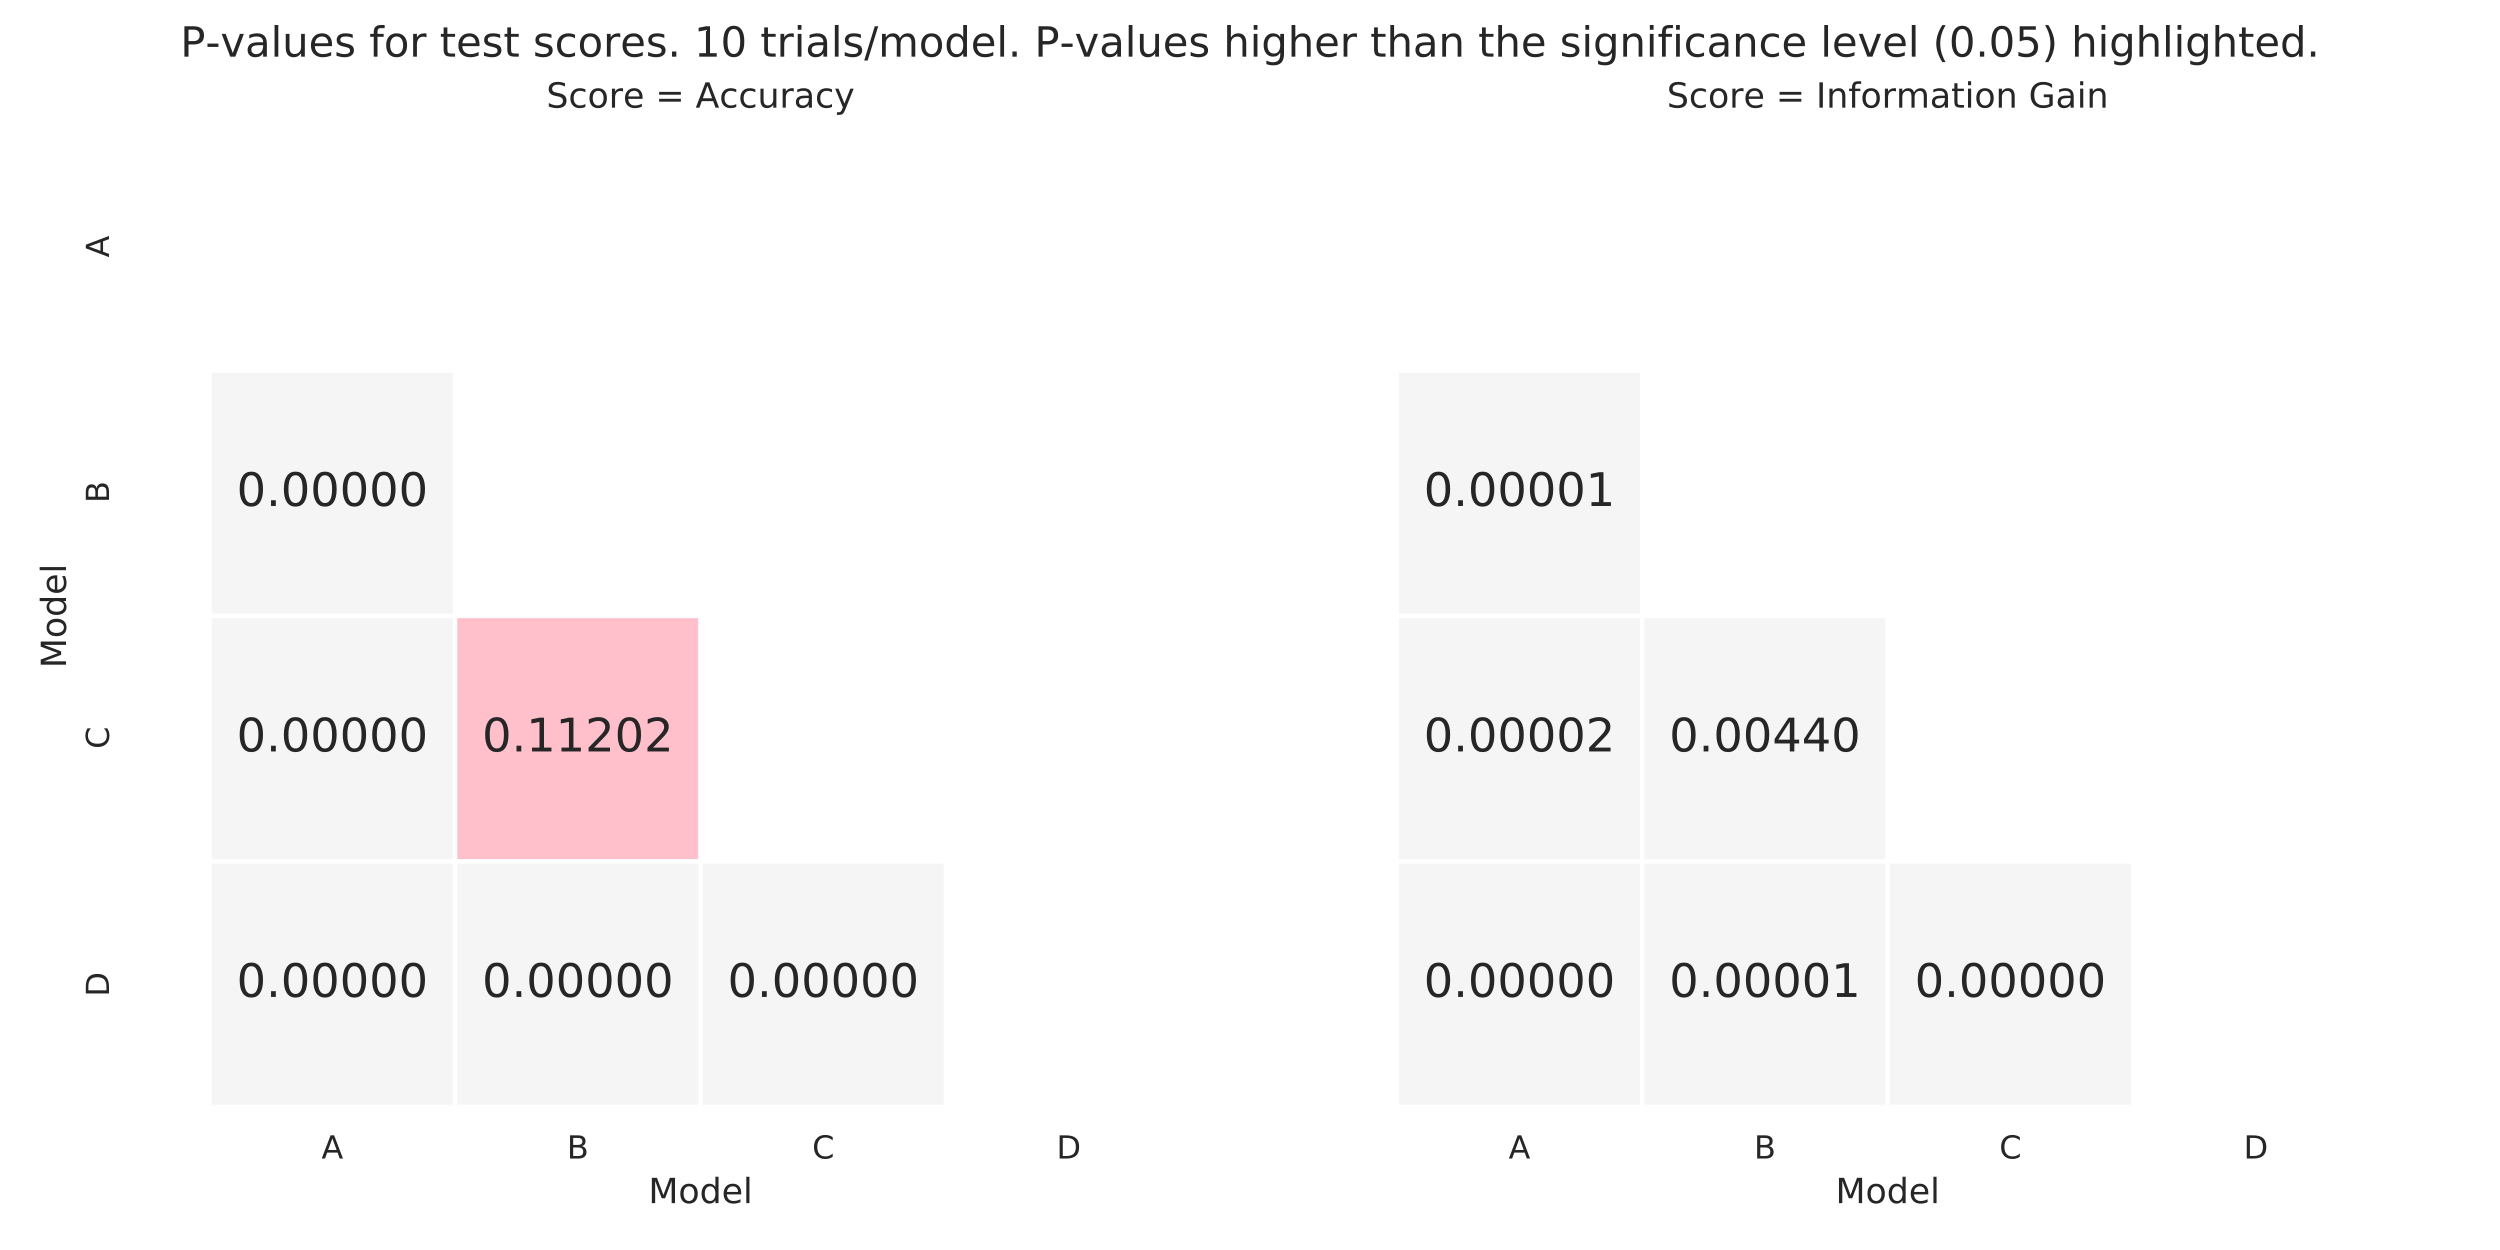 <?xml version="1.0" encoding="utf-8" standalone="no"?>
<!DOCTYPE svg PUBLIC "-//W3C//DTD SVG 1.1//EN"
  "http://www.w3.org/Graphics/SVG/1.1/DTD/svg11.dtd">
<!-- Created with matplotlib (http://matplotlib.org/) -->
<svg height="432pt" version="1.1" viewBox="0 0 864 432" width="864pt" xmlns="http://www.w3.org/2000/svg" xmlns:xlink="http://www.w3.org/1999/xlink">
 <defs>
  <style type="text/css">
*{stroke-linecap:butt;stroke-linejoin:round;}
  </style>
 </defs>
 <g id="figure_1">
  <g id="patch_1">
   <path d="M 0 432 
L 864 432 
L 864 0 
L 0 0 
z
" style="fill:#ffffff;"/>
  </g>
  <g id="axes_1">
   <g id="patch_2">
    <path d="M 49.46 382.54 
L 434.77 382.54 
L 434.77 43.2 
L 49.46 43.2 
z
" style="fill:#ffffff;"/>
   </g>
   <g id="matplotlib.axis_1">
    <g id="xtick_1">
     <g id="text_1">
      <!-- A -->
      <defs>
       <path d="M 34.188 63.188 
L 20.797 26.906 
L 47.609 26.906 
z
M 28.609 72.906 
L 39.797 72.906 
L 67.578 0 
L 57.328 0 
L 50.688 18.703 
L 17.828 18.703 
L 11.188 0 
L 0.781 0 
z
" id="DejaVuSans-41"/>
      </defs>
      <g style="fill:#262626;" transform="translate(111.1 400.398)scale(0.11 -0.11)">
       <use xlink:href="#DejaVuSans-41"/>
      </g>
     </g>
    </g>
    <g id="xtick_2">
     <g id="text_2">
      <!-- B -->
      <defs>
       <path d="M 19.672 34.812 
L 19.672 8.109 
L 35.5 8.109 
Q 43.453 8.109 47.281 11.406 
Q 51.125 14.703 51.125 21.484 
Q 51.125 28.328 47.281 31.562 
Q 43.453 34.812 35.5 34.812 
z
M 19.672 64.797 
L 19.672 42.828 
L 34.281 42.828 
Q 41.5 42.828 45.031 45.531 
Q 48.578 48.25 48.578 53.812 
Q 48.578 59.328 45.031 62.062 
Q 41.5 64.797 34.281 64.797 
z
M 9.812 72.906 
L 35.016 72.906 
Q 46.297 72.906 52.391 68.219 
Q 58.5 63.531 58.5 54.891 
Q 58.5 48.188 55.375 44.234 
Q 52.25 40.281 46.188 39.312 
Q 53.469 37.75 57.5 32.781 
Q 61.531 27.828 61.531 20.406 
Q 61.531 10.641 54.891 5.312 
Q 48.25 0 35.984 0 
L 9.812 0 
z
" id="DejaVuSans-42"/>
      </defs>
      <g style="fill:#262626;" transform="translate(195.924 400.398)scale(0.11 -0.11)">
       <use xlink:href="#DejaVuSans-42"/>
      </g>
     </g>
    </g>
    <g id="xtick_3">
     <g id="text_3">
      <!-- C -->
      <defs>
       <path d="M 64.406 67.281 
L 64.406 56.891 
Q 59.422 61.531 53.781 63.812 
Q 48.141 66.109 41.797 66.109 
Q 29.297 66.109 22.656 58.469 
Q 16.016 50.828 16.016 36.375 
Q 16.016 21.969 22.656 14.328 
Q 29.297 6.688 41.797 6.688 
Q 48.141 6.688 53.781 8.984 
Q 59.422 11.281 64.406 15.922 
L 64.406 5.609 
Q 59.234 2.094 53.438 0.328 
Q 47.656 -1.422 41.219 -1.422 
Q 24.656 -1.422 15.125 8.703 
Q 5.609 18.844 5.609 36.375 
Q 5.609 53.953 15.125 64.078 
Q 24.656 74.219 41.219 74.219 
Q 47.75 74.219 53.531 72.484 
Q 59.328 70.75 64.406 67.281 
z
" id="DejaVuSans-43"/>
      </defs>
      <g style="fill:#262626;" transform="translate(280.692 400.398)scale(0.11 -0.11)">
       <use xlink:href="#DejaVuSans-43"/>
      </g>
     </g>
    </g>
    <g id="xtick_4">
     <g id="text_4">
      <!-- D -->
      <defs>
       <path d="M 19.672 64.797 
L 19.672 8.109 
L 31.594 8.109 
Q 46.688 8.109 53.688 14.938 
Q 60.688 21.781 60.688 36.531 
Q 60.688 51.172 53.688 57.984 
Q 46.688 64.797 31.594 64.797 
z
M 9.812 72.906 
L 30.078 72.906 
Q 51.266 72.906 61.172 64.094 
Q 71.094 55.281 71.094 36.531 
Q 71.094 17.672 61.125 8.828 
Q 51.172 0 30.078 0 
L 9.812 0 
z
" id="DejaVuSans-44"/>
      </defs>
      <g style="fill:#262626;" transform="translate(365.132 400.398)scale(0.11 -0.11)">
       <use xlink:href="#DejaVuSans-44"/>
      </g>
     </g>
    </g>
    <g id="text_5">
     <!-- Model -->
     <defs>
      <path d="M 9.812 72.906 
L 24.516 72.906 
L 43.109 23.297 
L 61.812 72.906 
L 76.516 72.906 
L 76.516 0 
L 66.891 0 
L 66.891 64.016 
L 48.094 14.016 
L 38.188 14.016 
L 19.391 64.016 
L 19.391 0 
L 9.812 0 
z
" id="DejaVuSans-4d"/>
      <path d="M 30.609 48.391 
Q 23.391 48.391 19.188 42.75 
Q 14.984 37.109 14.984 27.297 
Q 14.984 17.484 19.156 11.844 
Q 23.344 6.203 30.609 6.203 
Q 37.797 6.203 41.984 11.859 
Q 46.188 17.531 46.188 27.297 
Q 46.188 37.016 41.984 42.703 
Q 37.797 48.391 30.609 48.391 
z
M 30.609 56 
Q 42.328 56 49.016 48.375 
Q 55.719 40.766 55.719 27.297 
Q 55.719 13.875 49.016 6.219 
Q 42.328 -1.422 30.609 -1.422 
Q 18.844 -1.422 12.172 6.219 
Q 5.516 13.875 5.516 27.297 
Q 5.516 40.766 12.172 48.375 
Q 18.844 56 30.609 56 
z
" id="DejaVuSans-6f"/>
      <path d="M 45.406 46.391 
L 45.406 75.984 
L 54.391 75.984 
L 54.391 0 
L 45.406 0 
L 45.406 8.203 
Q 42.578 3.328 38.25 0.953 
Q 33.938 -1.422 27.875 -1.422 
Q 17.969 -1.422 11.734 6.484 
Q 5.516 14.406 5.516 27.297 
Q 5.516 40.188 11.734 48.094 
Q 17.969 56 27.875 56 
Q 33.938 56 38.25 53.625 
Q 42.578 51.266 45.406 46.391 
z
M 14.797 27.297 
Q 14.797 17.391 18.875 11.75 
Q 22.953 6.109 30.078 6.109 
Q 37.203 6.109 41.297 11.75 
Q 45.406 17.391 45.406 27.297 
Q 45.406 37.203 41.297 42.844 
Q 37.203 48.484 30.078 48.484 
Q 22.953 48.484 18.875 42.844 
Q 14.797 37.203 14.797 27.297 
z
" id="DejaVuSans-64"/>
      <path d="M 56.203 29.594 
L 56.203 25.203 
L 14.891 25.203 
Q 15.484 15.922 20.484 11.062 
Q 25.484 6.203 34.422 6.203 
Q 39.594 6.203 44.453 7.469 
Q 49.312 8.734 54.109 11.281 
L 54.109 2.781 
Q 49.266 0.734 44.188 -0.344 
Q 39.109 -1.422 33.891 -1.422 
Q 20.797 -1.422 13.156 6.188 
Q 5.516 13.812 5.516 26.812 
Q 5.516 40.234 12.766 48.109 
Q 20.016 56 32.328 56 
Q 43.359 56 49.781 48.891 
Q 56.203 41.797 56.203 29.594 
z
M 47.219 32.234 
Q 47.125 39.594 43.094 43.984 
Q 39.062 48.391 32.422 48.391 
Q 24.906 48.391 20.391 44.141 
Q 15.875 39.891 15.188 32.172 
z
" id="DejaVuSans-65"/>
      <path d="M 9.422 75.984 
L 18.406 75.984 
L 18.406 0 
L 9.422 0 
z
" id="DejaVuSans-6c"/>
     </defs>
     <g style="fill:#262626;" transform="translate(224.099 415.804)scale(0.12 -0.12)">
      <use xlink:href="#DejaVuSans-4d"/>
      <use x="86.279" xlink:href="#DejaVuSans-6f"/>
      <use x="147.461" xlink:href="#DejaVuSans-64"/>
      <use x="210.938" xlink:href="#DejaVuSans-65"/>
      <use x="272.461" xlink:href="#DejaVuSans-6c"/>
     </g>
    </g>
   </g>
   <g id="matplotlib.axis_2">
    <g id="ytick_1">
     <g id="text_6">
      <!-- A -->
      <g style="fill:#262626;" transform="translate(37.672 88.963)rotate(-90)scale(0.11 -0.11)">
       <use xlink:href="#DejaVuSans-41"/>
      </g>
     </g>
    </g>
    <g id="ytick_2">
     <g id="text_7">
      <!-- B -->
      <g style="fill:#262626;" transform="translate(37.672 173.82)rotate(-90)scale(0.11 -0.11)">
       <use xlink:href="#DejaVuSans-42"/>
      </g>
     </g>
    </g>
    <g id="ytick_3">
     <g id="text_8">
      <!-- C -->
      <g style="fill:#262626;" transform="translate(37.672 258.789)rotate(-90)scale(0.11 -0.11)">
       <use xlink:href="#DejaVuSans-43"/>
      </g>
     </g>
    </g>
    <g id="ytick_4">
     <g id="text_9">
      <!-- D -->
      <g style="fill:#262626;" transform="translate(37.672 344.413)rotate(-90)scale(0.11 -0.11)">
       <use xlink:href="#DejaVuSans-44"/>
      </g>
     </g>
    </g>
    <g id="text_10">
     <!-- Model -->
     <g style="fill:#262626;" transform="translate(22.818 230.886)rotate(-90)scale(0.12 -0.12)">
      <use xlink:href="#DejaVuSans-4d"/>
      <use x="86.279" xlink:href="#DejaVuSans-6f"/>
      <use x="147.461" xlink:href="#DejaVuSans-64"/>
      <use x="210.938" xlink:href="#DejaVuSans-65"/>
      <use x="272.461" xlink:href="#DejaVuSans-6c"/>
     </g>
    </g>
   </g>
   <g id="QuadMesh_1">
    <path clip-path="url(#p6e4504de77)" d="M 72.445 43.2 
L 157.28 43.2 
L 157.28 128.035 
L 72.445 128.035 
L 72.445 43.2 
" style="fill:none;stroke:#ffffff;stroke-width:1.5;"/>
    <path clip-path="url(#p6e4504de77)" d="M 157.28 43.2 
L 242.115 43.2 
L 242.115 128.035 
L 157.28 128.035 
L 157.28 43.2 
" style="fill:none;stroke:#ffffff;stroke-width:1.5;"/>
    <path clip-path="url(#p6e4504de77)" d="M 242.115 43.2 
L 326.95 43.2 
L 326.95 128.035 
L 242.115 128.035 
L 242.115 43.2 
" style="fill:none;stroke:#ffffff;stroke-width:1.5;"/>
    <path clip-path="url(#p6e4504de77)" d="M 326.95 43.2 
L 411.785 43.2 
L 411.785 128.035 
L 326.95 128.035 
L 326.95 43.2 
" style="fill:none;stroke:#ffffff;stroke-width:1.5;"/>
    <path clip-path="url(#p6e4504de77)" d="M 72.445 128.035 
L 157.28 128.035 
L 157.28 212.87 
L 72.445 212.87 
L 72.445 128.035 
" style="fill:#f5f5f5;stroke:#ffffff;stroke-width:1.5;"/>
    <path clip-path="url(#p6e4504de77)" d="M 157.28 128.035 
L 242.115 128.035 
L 242.115 212.87 
L 157.28 212.87 
L 157.28 128.035 
" style="fill:none;stroke:#ffffff;stroke-width:1.5;"/>
    <path clip-path="url(#p6e4504de77)" d="M 242.115 128.035 
L 326.95 128.035 
L 326.95 212.87 
L 242.115 212.87 
L 242.115 128.035 
" style="fill:none;stroke:#ffffff;stroke-width:1.5;"/>
    <path clip-path="url(#p6e4504de77)" d="M 326.95 128.035 
L 411.785 128.035 
L 411.785 212.87 
L 326.95 212.87 
L 326.95 128.035 
" style="fill:none;stroke:#ffffff;stroke-width:1.5;"/>
    <path clip-path="url(#p6e4504de77)" d="M 72.445 212.87 
L 157.28 212.87 
L 157.28 297.705 
L 72.445 297.705 
L 72.445 212.87 
" style="fill:#f5f5f5;stroke:#ffffff;stroke-width:1.5;"/>
    <path clip-path="url(#p6e4504de77)" d="M 157.28 212.87 
L 242.115 212.87 
L 242.115 297.705 
L 157.28 297.705 
L 157.28 212.87 
" style="fill:#ffc0cb;stroke:#ffffff;stroke-width:1.5;"/>
    <path clip-path="url(#p6e4504de77)" d="M 242.115 212.87 
L 326.95 212.87 
L 326.95 297.705 
L 242.115 297.705 
L 242.115 212.87 
" style="fill:none;stroke:#ffffff;stroke-width:1.5;"/>
    <path clip-path="url(#p6e4504de77)" d="M 326.95 212.87 
L 411.785 212.87 
L 411.785 297.705 
L 326.95 297.705 
L 326.95 212.87 
" style="fill:none;stroke:#ffffff;stroke-width:1.5;"/>
    <path clip-path="url(#p6e4504de77)" d="M 72.445 297.705 
L 157.28 297.705 
L 157.28 382.54 
L 72.445 382.54 
L 72.445 297.705 
" style="fill:#f5f5f5;stroke:#ffffff;stroke-width:1.5;"/>
    <path clip-path="url(#p6e4504de77)" d="M 157.28 297.705 
L 242.115 297.705 
L 242.115 382.54 
L 157.28 382.54 
L 157.28 297.705 
" style="fill:#f5f5f5;stroke:#ffffff;stroke-width:1.5;"/>
    <path clip-path="url(#p6e4504de77)" d="M 242.115 297.705 
L 326.95 297.705 
L 326.95 382.54 
L 242.115 382.54 
L 242.115 297.705 
" style="fill:#f5f5f5;stroke:#ffffff;stroke-width:1.5;"/>
    <path clip-path="url(#p6e4504de77)" d="M 326.95 297.705 
L 411.785 297.705 
L 411.785 382.54 
L 326.95 382.54 
L 326.95 297.705 
" style="fill:none;stroke:#ffffff;stroke-width:1.5;"/>
   </g>
   <g id="text_11">
    <!-- 0.00000 -->
    <defs>
     <path d="M 31.781 66.406 
Q 24.172 66.406 20.328 58.906 
Q 16.5 51.422 16.5 36.375 
Q 16.5 21.391 20.328 13.891 
Q 24.172 6.391 31.781 6.391 
Q 39.453 6.391 43.281 13.891 
Q 47.125 21.391 47.125 36.375 
Q 47.125 51.422 43.281 58.906 
Q 39.453 66.406 31.781 66.406 
z
M 31.781 74.219 
Q 44.047 74.219 50.516 64.516 
Q 56.984 54.828 56.984 36.375 
Q 56.984 17.969 50.516 8.266 
Q 44.047 -1.422 31.781 -1.422 
Q 19.531 -1.422 13.062 8.266 
Q 6.594 17.969 6.594 36.375 
Q 6.594 54.828 13.062 64.516 
Q 19.531 74.219 31.781 74.219 
z
" id="DejaVuSans-30"/>
     <path d="M 10.688 12.406 
L 21 12.406 
L 21 0 
L 10.688 0 
z
" id="DejaVuSans-2e"/>
    </defs>
    <g style="fill:#262626;" transform="translate(81.78 174.868)scale(0.16 -0.16)">
     <use xlink:href="#DejaVuSans-30"/>
     <use x="63.623" xlink:href="#DejaVuSans-2e"/>
     <use x="95.41" xlink:href="#DejaVuSans-30"/>
     <use x="159.033" xlink:href="#DejaVuSans-30"/>
     <use x="222.656" xlink:href="#DejaVuSans-30"/>
     <use x="286.279" xlink:href="#DejaVuSans-30"/>
     <use x="349.902" xlink:href="#DejaVuSans-30"/>
    </g>
   </g>
   <g id="text_12">
    <!-- 0.00000 -->
    <g style="fill:#262626;" transform="translate(81.78 259.702)scale(0.16 -0.16)">
     <use xlink:href="#DejaVuSans-30"/>
     <use x="63.623" xlink:href="#DejaVuSans-2e"/>
     <use x="95.41" xlink:href="#DejaVuSans-30"/>
     <use x="159.033" xlink:href="#DejaVuSans-30"/>
     <use x="222.656" xlink:href="#DejaVuSans-30"/>
     <use x="286.279" xlink:href="#DejaVuSans-30"/>
     <use x="349.902" xlink:href="#DejaVuSans-30"/>
    </g>
   </g>
   <g id="text_13">
    <!-- 0.11202 -->
    <defs>
     <path d="M 12.406 8.297 
L 28.516 8.297 
L 28.516 63.922 
L 10.984 60.406 
L 10.984 69.391 
L 28.422 72.906 
L 38.281 72.906 
L 38.281 8.297 
L 54.391 8.297 
L 54.391 0 
L 12.406 0 
z
" id="DejaVuSans-31"/>
     <path d="M 19.188 8.297 
L 53.609 8.297 
L 53.609 0 
L 7.328 0 
L 7.328 8.297 
Q 12.938 14.109 22.625 23.891 
Q 32.328 33.688 34.812 36.531 
Q 39.547 41.844 41.422 45.531 
Q 43.312 49.219 43.312 52.781 
Q 43.312 58.594 39.234 62.25 
Q 35.156 65.922 28.609 65.922 
Q 23.969 65.922 18.812 64.312 
Q 13.672 62.703 7.812 59.422 
L 7.812 69.391 
Q 13.766 71.781 18.938 73 
Q 24.125 74.219 28.422 74.219 
Q 39.75 74.219 46.484 68.547 
Q 53.219 62.891 53.219 53.422 
Q 53.219 48.922 51.531 44.891 
Q 49.859 40.875 45.406 35.406 
Q 44.188 33.984 37.641 27.219 
Q 31.109 20.453 19.188 8.297 
z
" id="DejaVuSans-32"/>
    </defs>
    <g style="fill:#262626;" transform="translate(166.615 259.702)scale(0.16 -0.16)">
     <use xlink:href="#DejaVuSans-30"/>
     <use x="63.623" xlink:href="#DejaVuSans-2e"/>
     <use x="95.41" xlink:href="#DejaVuSans-31"/>
     <use x="159.033" xlink:href="#DejaVuSans-31"/>
     <use x="222.656" xlink:href="#DejaVuSans-32"/>
     <use x="286.279" xlink:href="#DejaVuSans-30"/>
     <use x="349.902" xlink:href="#DejaVuSans-32"/>
    </g>
   </g>
   <g id="text_14">
    <!-- 0.00000 -->
    <g style="fill:#262626;" transform="translate(81.78 344.538)scale(0.16 -0.16)">
     <use xlink:href="#DejaVuSans-30"/>
     <use x="63.623" xlink:href="#DejaVuSans-2e"/>
     <use x="95.41" xlink:href="#DejaVuSans-30"/>
     <use x="159.033" xlink:href="#DejaVuSans-30"/>
     <use x="222.656" xlink:href="#DejaVuSans-30"/>
     <use x="286.279" xlink:href="#DejaVuSans-30"/>
     <use x="349.902" xlink:href="#DejaVuSans-30"/>
    </g>
   </g>
   <g id="text_15">
    <!-- 0.00000 -->
    <g style="fill:#262626;" transform="translate(166.615 344.538)scale(0.16 -0.16)">
     <use xlink:href="#DejaVuSans-30"/>
     <use x="63.623" xlink:href="#DejaVuSans-2e"/>
     <use x="95.41" xlink:href="#DejaVuSans-30"/>
     <use x="159.033" xlink:href="#DejaVuSans-30"/>
     <use x="222.656" xlink:href="#DejaVuSans-30"/>
     <use x="286.279" xlink:href="#DejaVuSans-30"/>
     <use x="349.902" xlink:href="#DejaVuSans-30"/>
    </g>
   </g>
   <g id="text_16">
    <!-- 0.00000 -->
    <g style="fill:#262626;" transform="translate(251.45 344.538)scale(0.16 -0.16)">
     <use xlink:href="#DejaVuSans-30"/>
     <use x="63.623" xlink:href="#DejaVuSans-2e"/>
     <use x="95.41" xlink:href="#DejaVuSans-30"/>
     <use x="159.033" xlink:href="#DejaVuSans-30"/>
     <use x="222.656" xlink:href="#DejaVuSans-30"/>
     <use x="286.279" xlink:href="#DejaVuSans-30"/>
     <use x="349.902" xlink:href="#DejaVuSans-30"/>
    </g>
   </g>
   <g id="text_17">
    <!-- Score = Accuracy -->
    <defs>
     <path d="M 53.516 70.516 
L 53.516 60.891 
Q 47.906 63.578 42.922 64.891 
Q 37.938 66.219 33.297 66.219 
Q 25.25 66.219 20.875 63.094 
Q 16.5 59.969 16.5 54.203 
Q 16.5 49.359 19.406 46.891 
Q 22.312 44.438 30.422 42.922 
L 36.375 41.703 
Q 47.406 39.594 52.656 34.297 
Q 57.906 29 57.906 20.125 
Q 57.906 9.516 50.797 4.047 
Q 43.703 -1.422 29.984 -1.422 
Q 24.812 -1.422 18.969 -0.25 
Q 13.141 0.922 6.891 3.219 
L 6.891 13.375 
Q 12.891 10.016 18.656 8.297 
Q 24.422 6.594 29.984 6.594 
Q 38.422 6.594 43.016 9.906 
Q 47.609 13.234 47.609 19.391 
Q 47.609 24.75 44.312 27.781 
Q 41.016 30.812 33.5 32.328 
L 27.484 33.5 
Q 16.453 35.688 11.516 40.375 
Q 6.594 45.062 6.594 53.422 
Q 6.594 63.094 13.406 68.656 
Q 20.219 74.219 32.172 74.219 
Q 37.312 74.219 42.625 73.281 
Q 47.953 72.359 53.516 70.516 
z
" id="DejaVuSans-53"/>
     <path d="M 48.781 52.594 
L 48.781 44.188 
Q 44.969 46.297 41.141 47.344 
Q 37.312 48.391 33.406 48.391 
Q 24.656 48.391 19.812 42.844 
Q 14.984 37.312 14.984 27.297 
Q 14.984 17.281 19.812 11.734 
Q 24.656 6.203 33.406 6.203 
Q 37.312 6.203 41.141 7.25 
Q 44.969 8.297 48.781 10.406 
L 48.781 2.094 
Q 45.016 0.344 40.984 -0.531 
Q 36.969 -1.422 32.422 -1.422 
Q 20.062 -1.422 12.781 6.344 
Q 5.516 14.109 5.516 27.297 
Q 5.516 40.672 12.859 48.328 
Q 20.219 56 33.016 56 
Q 37.156 56 41.109 55.141 
Q 45.062 54.297 48.781 52.594 
z
" id="DejaVuSans-63"/>
     <path d="M 41.109 46.297 
Q 39.594 47.172 37.812 47.578 
Q 36.031 48 33.891 48 
Q 26.266 48 22.188 43.047 
Q 18.109 38.094 18.109 28.812 
L 18.109 0 
L 9.078 0 
L 9.078 54.688 
L 18.109 54.688 
L 18.109 46.188 
Q 20.953 51.172 25.484 53.578 
Q 30.031 56 36.531 56 
Q 37.453 56 38.578 55.875 
Q 39.703 55.766 41.062 55.516 
z
" id="DejaVuSans-72"/>
     <path id="DejaVuSans-20"/>
     <path d="M 10.594 45.406 
L 73.188 45.406 
L 73.188 37.203 
L 10.594 37.203 
z
M 10.594 25.484 
L 73.188 25.484 
L 73.188 17.188 
L 10.594 17.188 
z
" id="DejaVuSans-3d"/>
     <path d="M 8.5 21.578 
L 8.5 54.688 
L 17.484 54.688 
L 17.484 21.922 
Q 17.484 14.156 20.5 10.266 
Q 23.531 6.391 29.594 6.391 
Q 36.859 6.391 41.078 11.031 
Q 45.312 15.672 45.312 23.688 
L 45.312 54.688 
L 54.297 54.688 
L 54.297 0 
L 45.312 0 
L 45.312 8.406 
Q 42.047 3.422 37.719 1 
Q 33.406 -1.422 27.688 -1.422 
Q 18.266 -1.422 13.375 4.438 
Q 8.5 10.297 8.5 21.578 
z
M 31.109 56 
z
" id="DejaVuSans-75"/>
     <path d="M 34.281 27.484 
Q 23.391 27.484 19.188 25 
Q 14.984 22.516 14.984 16.5 
Q 14.984 11.719 18.141 8.906 
Q 21.297 6.109 26.703 6.109 
Q 34.188 6.109 38.703 11.406 
Q 43.219 16.703 43.219 25.484 
L 43.219 27.484 
z
M 52.203 31.203 
L 52.203 0 
L 43.219 0 
L 43.219 8.297 
Q 40.141 3.328 35.547 0.953 
Q 30.953 -1.422 24.312 -1.422 
Q 15.922 -1.422 10.953 3.297 
Q 6 8.016 6 15.922 
Q 6 25.141 12.172 29.828 
Q 18.359 34.516 30.609 34.516 
L 43.219 34.516 
L 43.219 35.406 
Q 43.219 41.609 39.141 45 
Q 35.062 48.391 27.688 48.391 
Q 23 48.391 18.547 47.266 
Q 14.109 46.141 10.016 43.891 
L 10.016 52.203 
Q 14.938 54.109 19.578 55.047 
Q 24.219 56 28.609 56 
Q 40.484 56 46.344 49.844 
Q 52.203 43.703 52.203 31.203 
z
" id="DejaVuSans-61"/>
     <path d="M 32.172 -5.078 
Q 28.375 -14.844 24.75 -17.812 
Q 21.141 -20.797 15.094 -20.797 
L 7.906 -20.797 
L 7.906 -13.281 
L 13.188 -13.281 
Q 16.891 -13.281 18.938 -11.516 
Q 21 -9.766 23.484 -3.219 
L 25.094 0.875 
L 2.984 54.688 
L 12.5 54.688 
L 29.594 11.922 
L 46.688 54.688 
L 56.203 54.688 
z
" id="DejaVuSans-79"/>
    </defs>
    <g style="fill:#262626;" transform="translate(188.84 37.2)scale(0.12 -0.12)">
     <use xlink:href="#DejaVuSans-53"/>
     <use x="63.477" xlink:href="#DejaVuSans-63"/>
     <use x="118.457" xlink:href="#DejaVuSans-6f"/>
     <use x="179.639" xlink:href="#DejaVuSans-72"/>
     <use x="220.721" xlink:href="#DejaVuSans-65"/>
     <use x="282.244" xlink:href="#DejaVuSans-20"/>
     <use x="314.031" xlink:href="#DejaVuSans-3d"/>
     <use x="397.82" xlink:href="#DejaVuSans-20"/>
     <use x="429.607" xlink:href="#DejaVuSans-41"/>
     <use x="498" xlink:href="#DejaVuSans-63"/>
     <use x="552.98" xlink:href="#DejaVuSans-63"/>
     <use x="607.961" xlink:href="#DejaVuSans-75"/>
     <use x="671.34" xlink:href="#DejaVuSans-72"/>
     <use x="712.453" xlink:href="#DejaVuSans-61"/>
     <use x="773.732" xlink:href="#DejaVuSans-63"/>
     <use x="828.713" xlink:href="#DejaVuSans-79"/>
    </g>
   </g>
  </g>
  <g id="axes_2">
   <g id="patch_3">
    <path d="M 459.73 382.54 
L 845.04 382.54 
L 845.04 43.2 
L 459.73 43.2 
z
" style="fill:#ffffff;"/>
   </g>
   <g id="matplotlib.axis_3">
    <g id="xtick_5">
     <g id="text_18">
      <!-- A -->
      <g style="fill:#262626;" transform="translate(521.37 400.398)scale(0.11 -0.11)">
       <use xlink:href="#DejaVuSans-41"/>
      </g>
     </g>
    </g>
    <g id="xtick_6">
     <g id="text_19">
      <!-- B -->
      <g style="fill:#262626;" transform="translate(606.194 400.398)scale(0.11 -0.11)">
       <use xlink:href="#DejaVuSans-42"/>
      </g>
     </g>
    </g>
    <g id="xtick_7">
     <g id="text_20">
      <!-- C -->
      <g style="fill:#262626;" transform="translate(690.962 400.398)scale(0.11 -0.11)">
       <use xlink:href="#DejaVuSans-43"/>
      </g>
     </g>
    </g>
    <g id="xtick_8">
     <g id="text_21">
      <!-- D -->
      <g style="fill:#262626;" transform="translate(775.403 400.398)scale(0.11 -0.11)">
       <use xlink:href="#DejaVuSans-44"/>
      </g>
     </g>
    </g>
    <g id="text_22">
     <!-- Model -->
     <g style="fill:#262626;" transform="translate(634.369 415.804)scale(0.12 -0.12)">
      <use xlink:href="#DejaVuSans-4d"/>
      <use x="86.279" xlink:href="#DejaVuSans-6f"/>
      <use x="147.461" xlink:href="#DejaVuSans-64"/>
      <use x="210.938" xlink:href="#DejaVuSans-65"/>
      <use x="272.461" xlink:href="#DejaVuSans-6c"/>
     </g>
    </g>
   </g>
   <g id="matplotlib.axis_4">
    <g id="ytick_5"/>
    <g id="ytick_6"/>
    <g id="ytick_7"/>
    <g id="ytick_8"/>
   </g>
   <g id="QuadMesh_2">
    <path clip-path="url(#p7a86e01c3b)" d="M 482.715 43.2 
L 567.55 43.2 
L 567.55 128.035 
L 482.715 128.035 
L 482.715 43.2 
" style="fill:none;stroke:#ffffff;stroke-width:1.5;"/>
    <path clip-path="url(#p7a86e01c3b)" d="M 567.55 43.2 
L 652.385 43.2 
L 652.385 128.035 
L 567.55 128.035 
L 567.55 43.2 
" style="fill:none;stroke:#ffffff;stroke-width:1.5;"/>
    <path clip-path="url(#p7a86e01c3b)" d="M 652.385 43.2 
L 737.22 43.2 
L 737.22 128.035 
L 652.385 128.035 
L 652.385 43.2 
" style="fill:none;stroke:#ffffff;stroke-width:1.5;"/>
    <path clip-path="url(#p7a86e01c3b)" d="M 737.22 43.2 
L 822.055 43.2 
L 822.055 128.035 
L 737.22 128.035 
L 737.22 43.2 
" style="fill:none;stroke:#ffffff;stroke-width:1.5;"/>
    <path clip-path="url(#p7a86e01c3b)" d="M 482.715 128.035 
L 567.55 128.035 
L 567.55 212.87 
L 482.715 212.87 
L 482.715 128.035 
" style="fill:#f5f5f5;stroke:#ffffff;stroke-width:1.5;"/>
    <path clip-path="url(#p7a86e01c3b)" d="M 567.55 128.035 
L 652.385 128.035 
L 652.385 212.87 
L 567.55 212.87 
L 567.55 128.035 
" style="fill:none;stroke:#ffffff;stroke-width:1.5;"/>
    <path clip-path="url(#p7a86e01c3b)" d="M 652.385 128.035 
L 737.22 128.035 
L 737.22 212.87 
L 652.385 212.87 
L 652.385 128.035 
" style="fill:none;stroke:#ffffff;stroke-width:1.5;"/>
    <path clip-path="url(#p7a86e01c3b)" d="M 737.22 128.035 
L 822.055 128.035 
L 822.055 212.87 
L 737.22 212.87 
L 737.22 128.035 
" style="fill:none;stroke:#ffffff;stroke-width:1.5;"/>
    <path clip-path="url(#p7a86e01c3b)" d="M 482.715 212.87 
L 567.55 212.87 
L 567.55 297.705 
L 482.715 297.705 
L 482.715 212.87 
" style="fill:#f5f5f5;stroke:#ffffff;stroke-width:1.5;"/>
    <path clip-path="url(#p7a86e01c3b)" d="M 567.55 212.87 
L 652.385 212.87 
L 652.385 297.705 
L 567.55 297.705 
L 567.55 212.87 
" style="fill:#f5f5f5;stroke:#ffffff;stroke-width:1.5;"/>
    <path clip-path="url(#p7a86e01c3b)" d="M 652.385 212.87 
L 737.22 212.87 
L 737.22 297.705 
L 652.385 297.705 
L 652.385 212.87 
" style="fill:none;stroke:#ffffff;stroke-width:1.5;"/>
    <path clip-path="url(#p7a86e01c3b)" d="M 737.22 212.87 
L 822.055 212.87 
L 822.055 297.705 
L 737.22 297.705 
L 737.22 212.87 
" style="fill:none;stroke:#ffffff;stroke-width:1.5;"/>
    <path clip-path="url(#p7a86e01c3b)" d="M 482.715 297.705 
L 567.55 297.705 
L 567.55 382.54 
L 482.715 382.54 
L 482.715 297.705 
" style="fill:#f5f5f5;stroke:#ffffff;stroke-width:1.5;"/>
    <path clip-path="url(#p7a86e01c3b)" d="M 567.55 297.705 
L 652.385 297.705 
L 652.385 382.54 
L 567.55 382.54 
L 567.55 297.705 
" style="fill:#f5f5f5;stroke:#ffffff;stroke-width:1.5;"/>
    <path clip-path="url(#p7a86e01c3b)" d="M 652.385 297.705 
L 737.22 297.705 
L 737.22 382.54 
L 652.385 382.54 
L 652.385 297.705 
" style="fill:#f5f5f5;stroke:#ffffff;stroke-width:1.5;"/>
    <path clip-path="url(#p7a86e01c3b)" d="M 737.22 297.705 
L 822.055 297.705 
L 822.055 382.54 
L 737.22 382.54 
L 737.22 297.705 
" style="fill:none;stroke:#ffffff;stroke-width:1.5;"/>
   </g>
   <g id="text_23">
    <!-- 0.00001 -->
    <g style="fill:#262626;" transform="translate(492.05 174.868)scale(0.16 -0.16)">
     <use xlink:href="#DejaVuSans-30"/>
     <use x="63.623" xlink:href="#DejaVuSans-2e"/>
     <use x="95.41" xlink:href="#DejaVuSans-30"/>
     <use x="159.033" xlink:href="#DejaVuSans-30"/>
     <use x="222.656" xlink:href="#DejaVuSans-30"/>
     <use x="286.279" xlink:href="#DejaVuSans-30"/>
     <use x="349.902" xlink:href="#DejaVuSans-31"/>
    </g>
   </g>
   <g id="text_24">
    <!-- 0.00002 -->
    <g style="fill:#262626;" transform="translate(492.05 259.702)scale(0.16 -0.16)">
     <use xlink:href="#DejaVuSans-30"/>
     <use x="63.623" xlink:href="#DejaVuSans-2e"/>
     <use x="95.41" xlink:href="#DejaVuSans-30"/>
     <use x="159.033" xlink:href="#DejaVuSans-30"/>
     <use x="222.656" xlink:href="#DejaVuSans-30"/>
     <use x="286.279" xlink:href="#DejaVuSans-30"/>
     <use x="349.902" xlink:href="#DejaVuSans-32"/>
    </g>
   </g>
   <g id="text_25">
    <!-- 0.00440 -->
    <defs>
     <path d="M 37.797 64.312 
L 12.891 25.391 
L 37.797 25.391 
z
M 35.203 72.906 
L 47.609 72.906 
L 47.609 25.391 
L 58.016 25.391 
L 58.016 17.188 
L 47.609 17.188 
L 47.609 0 
L 37.797 0 
L 37.797 17.188 
L 4.891 17.188 
L 4.891 26.703 
z
" id="DejaVuSans-34"/>
    </defs>
    <g style="fill:#262626;" transform="translate(576.885 259.702)scale(0.16 -0.16)">
     <use xlink:href="#DejaVuSans-30"/>
     <use x="63.623" xlink:href="#DejaVuSans-2e"/>
     <use x="95.41" xlink:href="#DejaVuSans-30"/>
     <use x="159.033" xlink:href="#DejaVuSans-30"/>
     <use x="222.656" xlink:href="#DejaVuSans-34"/>
     <use x="286.279" xlink:href="#DejaVuSans-34"/>
     <use x="349.902" xlink:href="#DejaVuSans-30"/>
    </g>
   </g>
   <g id="text_26">
    <!-- 0.00000 -->
    <g style="fill:#262626;" transform="translate(492.05 344.538)scale(0.16 -0.16)">
     <use xlink:href="#DejaVuSans-30"/>
     <use x="63.623" xlink:href="#DejaVuSans-2e"/>
     <use x="95.41" xlink:href="#DejaVuSans-30"/>
     <use x="159.033" xlink:href="#DejaVuSans-30"/>
     <use x="222.656" xlink:href="#DejaVuSans-30"/>
     <use x="286.279" xlink:href="#DejaVuSans-30"/>
     <use x="349.902" xlink:href="#DejaVuSans-30"/>
    </g>
   </g>
   <g id="text_27">
    <!-- 0.00001 -->
    <g style="fill:#262626;" transform="translate(576.885 344.538)scale(0.16 -0.16)">
     <use xlink:href="#DejaVuSans-30"/>
     <use x="63.623" xlink:href="#DejaVuSans-2e"/>
     <use x="95.41" xlink:href="#DejaVuSans-30"/>
     <use x="159.033" xlink:href="#DejaVuSans-30"/>
     <use x="222.656" xlink:href="#DejaVuSans-30"/>
     <use x="286.279" xlink:href="#DejaVuSans-30"/>
     <use x="349.902" xlink:href="#DejaVuSans-31"/>
    </g>
   </g>
   <g id="text_28">
    <!-- 0.00000 -->
    <g style="fill:#262626;" transform="translate(661.72 344.538)scale(0.16 -0.16)">
     <use xlink:href="#DejaVuSans-30"/>
     <use x="63.623" xlink:href="#DejaVuSans-2e"/>
     <use x="95.41" xlink:href="#DejaVuSans-30"/>
     <use x="159.033" xlink:href="#DejaVuSans-30"/>
     <use x="222.656" xlink:href="#DejaVuSans-30"/>
     <use x="286.279" xlink:href="#DejaVuSans-30"/>
     <use x="349.902" xlink:href="#DejaVuSans-30"/>
    </g>
   </g>
   <g id="text_29">
    <!-- Score = Information Gain -->
    <defs>
     <path d="M 9.812 72.906 
L 19.672 72.906 
L 19.672 0 
L 9.812 0 
z
" id="DejaVuSans-49"/>
     <path d="M 54.891 33.016 
L 54.891 0 
L 45.906 0 
L 45.906 32.719 
Q 45.906 40.484 42.875 44.328 
Q 39.844 48.188 33.797 48.188 
Q 26.516 48.188 22.312 43.547 
Q 18.109 38.922 18.109 30.906 
L 18.109 0 
L 9.078 0 
L 9.078 54.688 
L 18.109 54.688 
L 18.109 46.188 
Q 21.344 51.125 25.703 53.562 
Q 30.078 56 35.797 56 
Q 45.219 56 50.047 50.172 
Q 54.891 44.344 54.891 33.016 
z
" id="DejaVuSans-6e"/>
     <path d="M 37.109 75.984 
L 37.109 68.5 
L 28.516 68.5 
Q 23.688 68.5 21.797 66.547 
Q 19.922 64.594 19.922 59.516 
L 19.922 54.688 
L 34.719 54.688 
L 34.719 47.703 
L 19.922 47.703 
L 19.922 0 
L 10.891 0 
L 10.891 47.703 
L 2.297 47.703 
L 2.297 54.688 
L 10.891 54.688 
L 10.891 58.5 
Q 10.891 67.625 15.141 71.797 
Q 19.391 75.984 28.609 75.984 
z
" id="DejaVuSans-66"/>
     <path d="M 52 44.188 
Q 55.375 50.25 60.062 53.125 
Q 64.75 56 71.094 56 
Q 79.641 56 84.281 50.016 
Q 88.922 44.047 88.922 33.016 
L 88.922 0 
L 79.891 0 
L 79.891 32.719 
Q 79.891 40.578 77.094 44.375 
Q 74.312 48.188 68.609 48.188 
Q 61.625 48.188 57.562 43.547 
Q 53.516 38.922 53.516 30.906 
L 53.516 0 
L 44.484 0 
L 44.484 32.719 
Q 44.484 40.625 41.703 44.406 
Q 38.922 48.188 33.109 48.188 
Q 26.219 48.188 22.156 43.531 
Q 18.109 38.875 18.109 30.906 
L 18.109 0 
L 9.078 0 
L 9.078 54.688 
L 18.109 54.688 
L 18.109 46.188 
Q 21.188 51.219 25.484 53.609 
Q 29.781 56 35.688 56 
Q 41.656 56 45.828 52.969 
Q 50 49.953 52 44.188 
z
" id="DejaVuSans-6d"/>
     <path d="M 18.312 70.219 
L 18.312 54.688 
L 36.812 54.688 
L 36.812 47.703 
L 18.312 47.703 
L 18.312 18.016 
Q 18.312 11.328 20.141 9.422 
Q 21.969 7.516 27.594 7.516 
L 36.812 7.516 
L 36.812 0 
L 27.594 0 
Q 17.188 0 13.234 3.875 
Q 9.281 7.766 9.281 18.016 
L 9.281 47.703 
L 2.688 47.703 
L 2.688 54.688 
L 9.281 54.688 
L 9.281 70.219 
z
" id="DejaVuSans-74"/>
     <path d="M 9.422 54.688 
L 18.406 54.688 
L 18.406 0 
L 9.422 0 
z
M 9.422 75.984 
L 18.406 75.984 
L 18.406 64.594 
L 9.422 64.594 
z
" id="DejaVuSans-69"/>
     <path d="M 59.516 10.406 
L 59.516 29.984 
L 43.406 29.984 
L 43.406 38.094 
L 69.281 38.094 
L 69.281 6.781 
Q 63.578 2.734 56.688 0.656 
Q 49.812 -1.422 42 -1.422 
Q 24.906 -1.422 15.25 8.562 
Q 5.609 18.562 5.609 36.375 
Q 5.609 54.25 15.25 64.234 
Q 24.906 74.219 42 74.219 
Q 49.125 74.219 55.547 72.453 
Q 61.969 70.703 67.391 67.281 
L 67.391 56.781 
Q 61.922 61.422 55.766 63.766 
Q 49.609 66.109 42.828 66.109 
Q 29.438 66.109 22.719 58.641 
Q 16.016 51.172 16.016 36.375 
Q 16.016 21.625 22.719 14.156 
Q 29.438 6.688 42.828 6.688 
Q 48.047 6.688 52.141 7.594 
Q 56.25 8.5 59.516 10.406 
z
" id="DejaVuSans-47"/>
    </defs>
    <g style="fill:#262626;" transform="translate(576.07 37.2)scale(0.12 -0.12)">
     <use xlink:href="#DejaVuSans-53"/>
     <use x="63.477" xlink:href="#DejaVuSans-63"/>
     <use x="118.457" xlink:href="#DejaVuSans-6f"/>
     <use x="179.639" xlink:href="#DejaVuSans-72"/>
     <use x="220.721" xlink:href="#DejaVuSans-65"/>
     <use x="282.244" xlink:href="#DejaVuSans-20"/>
     <use x="314.031" xlink:href="#DejaVuSans-3d"/>
     <use x="397.82" xlink:href="#DejaVuSans-20"/>
     <use x="429.607" xlink:href="#DejaVuSans-49"/>
     <use x="459.1" xlink:href="#DejaVuSans-6e"/>
     <use x="522.479" xlink:href="#DejaVuSans-66"/>
     <use x="557.684" xlink:href="#DejaVuSans-6f"/>
     <use x="618.865" xlink:href="#DejaVuSans-72"/>
     <use x="659.963" xlink:href="#DejaVuSans-6d"/>
     <use x="757.375" xlink:href="#DejaVuSans-61"/>
     <use x="818.654" xlink:href="#DejaVuSans-74"/>
     <use x="857.863" xlink:href="#DejaVuSans-69"/>
     <use x="885.646" xlink:href="#DejaVuSans-6f"/>
     <use x="946.828" xlink:href="#DejaVuSans-6e"/>
     <use x="1010.207" xlink:href="#DejaVuSans-20"/>
     <use x="1041.994" xlink:href="#DejaVuSans-47"/>
     <use x="1119.484" xlink:href="#DejaVuSans-61"/>
     <use x="1180.764" xlink:href="#DejaVuSans-69"/>
     <use x="1208.547" xlink:href="#DejaVuSans-6e"/>
    </g>
   </g>
  </g>
  <g id="text_30">
   <!-- P-values for test scores. 10 trials/model. P-values higher than the significance level (0.05) highlighted. -->
   <defs>
    <path d="M 19.672 64.797 
L 19.672 37.406 
L 32.078 37.406 
Q 38.969 37.406 42.719 40.969 
Q 46.484 44.531 46.484 51.125 
Q 46.484 57.672 42.719 61.234 
Q 38.969 64.797 32.078 64.797 
z
M 9.812 72.906 
L 32.078 72.906 
Q 44.344 72.906 50.609 67.359 
Q 56.891 61.812 56.891 51.125 
Q 56.891 40.328 50.609 34.812 
Q 44.344 29.297 32.078 29.297 
L 19.672 29.297 
L 19.672 0 
L 9.812 0 
z
" id="DejaVuSans-50"/>
    <path d="M 4.891 31.391 
L 31.203 31.391 
L 31.203 23.391 
L 4.891 23.391 
z
" id="DejaVuSans-2d"/>
    <path d="M 2.984 54.688 
L 12.5 54.688 
L 29.594 8.797 
L 46.688 54.688 
L 56.203 54.688 
L 35.688 0 
L 23.484 0 
z
" id="DejaVuSans-76"/>
    <path d="M 44.281 53.078 
L 44.281 44.578 
Q 40.484 46.531 36.375 47.5 
Q 32.281 48.484 27.875 48.484 
Q 21.188 48.484 17.844 46.438 
Q 14.5 44.391 14.5 40.281 
Q 14.5 37.156 16.891 35.375 
Q 19.281 33.594 26.516 31.984 
L 29.594 31.297 
Q 39.156 29.25 43.188 25.516 
Q 47.219 21.781 47.219 15.094 
Q 47.219 7.469 41.188 3.016 
Q 35.156 -1.422 24.609 -1.422 
Q 20.219 -1.422 15.453 -0.562 
Q 10.688 0.297 5.422 2 
L 5.422 11.281 
Q 10.406 8.688 15.234 7.391 
Q 20.062 6.109 24.812 6.109 
Q 31.156 6.109 34.562 8.281 
Q 37.984 10.453 37.984 14.406 
Q 37.984 18.062 35.516 20.016 
Q 33.062 21.969 24.703 23.781 
L 21.578 24.516 
Q 13.234 26.266 9.516 29.906 
Q 5.812 33.547 5.812 39.891 
Q 5.812 47.609 11.281 51.797 
Q 16.75 56 26.812 56 
Q 31.781 56 36.172 55.266 
Q 40.578 54.547 44.281 53.078 
z
" id="DejaVuSans-73"/>
    <path d="M 25.391 72.906 
L 33.688 72.906 
L 8.297 -9.281 
L 0 -9.281 
z
" id="DejaVuSans-2f"/>
    <path d="M 54.891 33.016 
L 54.891 0 
L 45.906 0 
L 45.906 32.719 
Q 45.906 40.484 42.875 44.328 
Q 39.844 48.188 33.797 48.188 
Q 26.516 48.188 22.312 43.547 
Q 18.109 38.922 18.109 30.906 
L 18.109 0 
L 9.078 0 
L 9.078 75.984 
L 18.109 75.984 
L 18.109 46.188 
Q 21.344 51.125 25.703 53.562 
Q 30.078 56 35.797 56 
Q 45.219 56 50.047 50.172 
Q 54.891 44.344 54.891 33.016 
z
" id="DejaVuSans-68"/>
    <path d="M 45.406 27.984 
Q 45.406 37.75 41.375 43.109 
Q 37.359 48.484 30.078 48.484 
Q 22.859 48.484 18.828 43.109 
Q 14.797 37.75 14.797 27.984 
Q 14.797 18.266 18.828 12.891 
Q 22.859 7.516 30.078 7.516 
Q 37.359 7.516 41.375 12.891 
Q 45.406 18.266 45.406 27.984 
z
M 54.391 6.781 
Q 54.391 -7.172 48.188 -13.984 
Q 42 -20.797 29.203 -20.797 
Q 24.469 -20.797 20.266 -20.094 
Q 16.062 -19.391 12.109 -17.922 
L 12.109 -9.188 
Q 16.062 -11.328 19.922 -12.344 
Q 23.781 -13.375 27.781 -13.375 
Q 36.625 -13.375 41.016 -8.766 
Q 45.406 -4.156 45.406 5.172 
L 45.406 9.625 
Q 42.625 4.781 38.281 2.391 
Q 33.938 0 27.875 0 
Q 17.828 0 11.672 7.656 
Q 5.516 15.328 5.516 27.984 
Q 5.516 40.672 11.672 48.328 
Q 17.828 56 27.875 56 
Q 33.938 56 38.281 53.609 
Q 42.625 51.219 45.406 46.391 
L 45.406 54.688 
L 54.391 54.688 
z
" id="DejaVuSans-67"/>
    <path d="M 31 75.875 
Q 24.469 64.656 21.281 53.656 
Q 18.109 42.672 18.109 31.391 
Q 18.109 20.125 21.312 9.062 
Q 24.516 -2 31 -13.188 
L 23.188 -13.188 
Q 15.875 -1.703 12.234 9.375 
Q 8.594 20.453 8.594 31.391 
Q 8.594 42.281 12.203 53.312 
Q 15.828 64.359 23.188 75.875 
z
" id="DejaVuSans-28"/>
    <path d="M 10.797 72.906 
L 49.516 72.906 
L 49.516 64.594 
L 19.828 64.594 
L 19.828 46.734 
Q 21.969 47.469 24.109 47.828 
Q 26.266 48.188 28.422 48.188 
Q 40.625 48.188 47.75 41.5 
Q 54.891 34.812 54.891 23.391 
Q 54.891 11.625 47.562 5.094 
Q 40.234 -1.422 26.906 -1.422 
Q 22.312 -1.422 17.547 -0.641 
Q 12.797 0.141 7.719 1.703 
L 7.719 11.625 
Q 12.109 9.234 16.797 8.062 
Q 21.484 6.891 26.703 6.891 
Q 35.156 6.891 40.078 11.328 
Q 45.016 15.766 45.016 23.391 
Q 45.016 31 40.078 35.438 
Q 35.156 39.891 26.703 39.891 
Q 22.75 39.891 18.812 39.016 
Q 14.891 38.141 10.797 36.281 
z
" id="DejaVuSans-35"/>
    <path d="M 8.016 75.875 
L 15.828 75.875 
Q 23.141 64.359 26.781 53.312 
Q 30.422 42.281 30.422 31.391 
Q 30.422 20.453 26.781 9.375 
Q 23.141 -1.703 15.828 -13.188 
L 8.016 -13.188 
Q 14.5 -2 17.703 9.062 
Q 20.906 20.125 20.906 31.391 
Q 20.906 42.672 17.703 53.656 
Q 14.5 64.656 8.016 75.875 
z
" id="DejaVuSans-29"/>
   </defs>
   <g style="fill:#262626;" transform="translate(62.315 19.582)scale(0.144 -0.144)">
    <use xlink:href="#DejaVuSans-50"/>
    <use x="60.271" xlink:href="#DejaVuSans-2d"/>
    <use x="96.324" xlink:href="#DejaVuSans-76"/>
    <use x="155.504" xlink:href="#DejaVuSans-61"/>
    <use x="216.783" xlink:href="#DejaVuSans-6c"/>
    <use x="244.566" xlink:href="#DejaVuSans-75"/>
    <use x="307.945" xlink:href="#DejaVuSans-65"/>
    <use x="369.469" xlink:href="#DejaVuSans-73"/>
    <use x="421.568" xlink:href="#DejaVuSans-20"/>
    <use x="453.355" xlink:href="#DejaVuSans-66"/>
    <use x="488.561" xlink:href="#DejaVuSans-6f"/>
    <use x="549.742" xlink:href="#DejaVuSans-72"/>
    <use x="590.855" xlink:href="#DejaVuSans-20"/>
    <use x="622.643" xlink:href="#DejaVuSans-74"/>
    <use x="661.852" xlink:href="#DejaVuSans-65"/>
    <use x="723.375" xlink:href="#DejaVuSans-73"/>
    <use x="775.475" xlink:href="#DejaVuSans-74"/>
    <use x="814.684" xlink:href="#DejaVuSans-20"/>
    <use x="846.471" xlink:href="#DejaVuSans-73"/>
    <use x="898.57" xlink:href="#DejaVuSans-63"/>
    <use x="953.551" xlink:href="#DejaVuSans-6f"/>
    <use x="1014.732" xlink:href="#DejaVuSans-72"/>
    <use x="1055.814" xlink:href="#DejaVuSans-65"/>
    <use x="1117.338" xlink:href="#DejaVuSans-73"/>
    <use x="1169.438" xlink:href="#DejaVuSans-2e"/>
    <use x="1201.225" xlink:href="#DejaVuSans-20"/>
    <use x="1233.012" xlink:href="#DejaVuSans-31"/>
    <use x="1296.635" xlink:href="#DejaVuSans-30"/>
    <use x="1360.258" xlink:href="#DejaVuSans-20"/>
    <use x="1392.045" xlink:href="#DejaVuSans-74"/>
    <use x="1431.254" xlink:href="#DejaVuSans-72"/>
    <use x="1472.367" xlink:href="#DejaVuSans-69"/>
    <use x="1500.15" xlink:href="#DejaVuSans-61"/>
    <use x="1561.43" xlink:href="#DejaVuSans-6c"/>
    <use x="1589.213" xlink:href="#DejaVuSans-73"/>
    <use x="1641.312" xlink:href="#DejaVuSans-2f"/>
    <use x="1675.004" xlink:href="#DejaVuSans-6d"/>
    <use x="1772.416" xlink:href="#DejaVuSans-6f"/>
    <use x="1833.598" xlink:href="#DejaVuSans-64"/>
    <use x="1897.074" xlink:href="#DejaVuSans-65"/>
    <use x="1958.598" xlink:href="#DejaVuSans-6c"/>
    <use x="1986.381" xlink:href="#DejaVuSans-2e"/>
    <use x="2018.168" xlink:href="#DejaVuSans-20"/>
    <use x="2049.955" xlink:href="#DejaVuSans-50"/>
    <use x="2110.227" xlink:href="#DejaVuSans-2d"/>
    <use x="2146.279" xlink:href="#DejaVuSans-76"/>
    <use x="2205.459" xlink:href="#DejaVuSans-61"/>
    <use x="2266.738" xlink:href="#DejaVuSans-6c"/>
    <use x="2294.521" xlink:href="#DejaVuSans-75"/>
    <use x="2357.9" xlink:href="#DejaVuSans-65"/>
    <use x="2419.424" xlink:href="#DejaVuSans-73"/>
    <use x="2471.523" xlink:href="#DejaVuSans-20"/>
    <use x="2503.311" xlink:href="#DejaVuSans-68"/>
    <use x="2566.689" xlink:href="#DejaVuSans-69"/>
    <use x="2594.473" xlink:href="#DejaVuSans-67"/>
    <use x="2657.949" xlink:href="#DejaVuSans-68"/>
    <use x="2721.328" xlink:href="#DejaVuSans-65"/>
    <use x="2782.852" xlink:href="#DejaVuSans-72"/>
    <use x="2823.965" xlink:href="#DejaVuSans-20"/>
    <use x="2855.752" xlink:href="#DejaVuSans-74"/>
    <use x="2894.961" xlink:href="#DejaVuSans-68"/>
    <use x="2958.34" xlink:href="#DejaVuSans-61"/>
    <use x="3019.619" xlink:href="#DejaVuSans-6e"/>
    <use x="3082.998" xlink:href="#DejaVuSans-20"/>
    <use x="3114.785" xlink:href="#DejaVuSans-74"/>
    <use x="3153.994" xlink:href="#DejaVuSans-68"/>
    <use x="3217.373" xlink:href="#DejaVuSans-65"/>
    <use x="3278.896" xlink:href="#DejaVuSans-20"/>
    <use x="3310.684" xlink:href="#DejaVuSans-73"/>
    <use x="3362.783" xlink:href="#DejaVuSans-69"/>
    <use x="3390.566" xlink:href="#DejaVuSans-67"/>
    <use x="3454.043" xlink:href="#DejaVuSans-6e"/>
    <use x="3517.422" xlink:href="#DejaVuSans-69"/>
    <use x="3545.205" xlink:href="#DejaVuSans-66"/>
    <use x="3580.41" xlink:href="#DejaVuSans-69"/>
    <use x="3608.193" xlink:href="#DejaVuSans-63"/>
    <use x="3663.174" xlink:href="#DejaVuSans-61"/>
    <use x="3724.453" xlink:href="#DejaVuSans-6e"/>
    <use x="3787.832" xlink:href="#DejaVuSans-63"/>
    <use x="3842.812" xlink:href="#DejaVuSans-65"/>
    <use x="3904.336" xlink:href="#DejaVuSans-20"/>
    <use x="3936.123" xlink:href="#DejaVuSans-6c"/>
    <use x="3963.906" xlink:href="#DejaVuSans-65"/>
    <use x="4025.43" xlink:href="#DejaVuSans-76"/>
    <use x="4084.609" xlink:href="#DejaVuSans-65"/>
    <use x="4146.133" xlink:href="#DejaVuSans-6c"/>
    <use x="4173.916" xlink:href="#DejaVuSans-20"/>
    <use x="4205.703" xlink:href="#DejaVuSans-28"/>
    <use x="4244.717" xlink:href="#DejaVuSans-30"/>
    <use x="4308.34" xlink:href="#DejaVuSans-2e"/>
    <use x="4340.127" xlink:href="#DejaVuSans-30"/>
    <use x="4403.75" xlink:href="#DejaVuSans-35"/>
    <use x="4467.373" xlink:href="#DejaVuSans-29"/>
    <use x="4506.387" xlink:href="#DejaVuSans-20"/>
    <use x="4538.174" xlink:href="#DejaVuSans-68"/>
    <use x="4601.553" xlink:href="#DejaVuSans-69"/>
    <use x="4629.336" xlink:href="#DejaVuSans-67"/>
    <use x="4692.812" xlink:href="#DejaVuSans-68"/>
    <use x="4756.191" xlink:href="#DejaVuSans-6c"/>
    <use x="4783.975" xlink:href="#DejaVuSans-69"/>
    <use x="4811.758" xlink:href="#DejaVuSans-67"/>
    <use x="4875.234" xlink:href="#DejaVuSans-68"/>
    <use x="4938.613" xlink:href="#DejaVuSans-74"/>
    <use x="4977.822" xlink:href="#DejaVuSans-65"/>
    <use x="5039.346" xlink:href="#DejaVuSans-64"/>
    <use x="5102.822" xlink:href="#DejaVuSans-2e"/>
   </g>
  </g>
 </g>
 <defs>
  <clipPath id="p6e4504de77">
   <rect height="339.34" width="385.31" x="49.46" y="43.2"/>
  </clipPath>
  <clipPath id="p7a86e01c3b">
   <rect height="339.34" width="385.31" x="459.73" y="43.2"/>
  </clipPath>
 </defs>
</svg>

